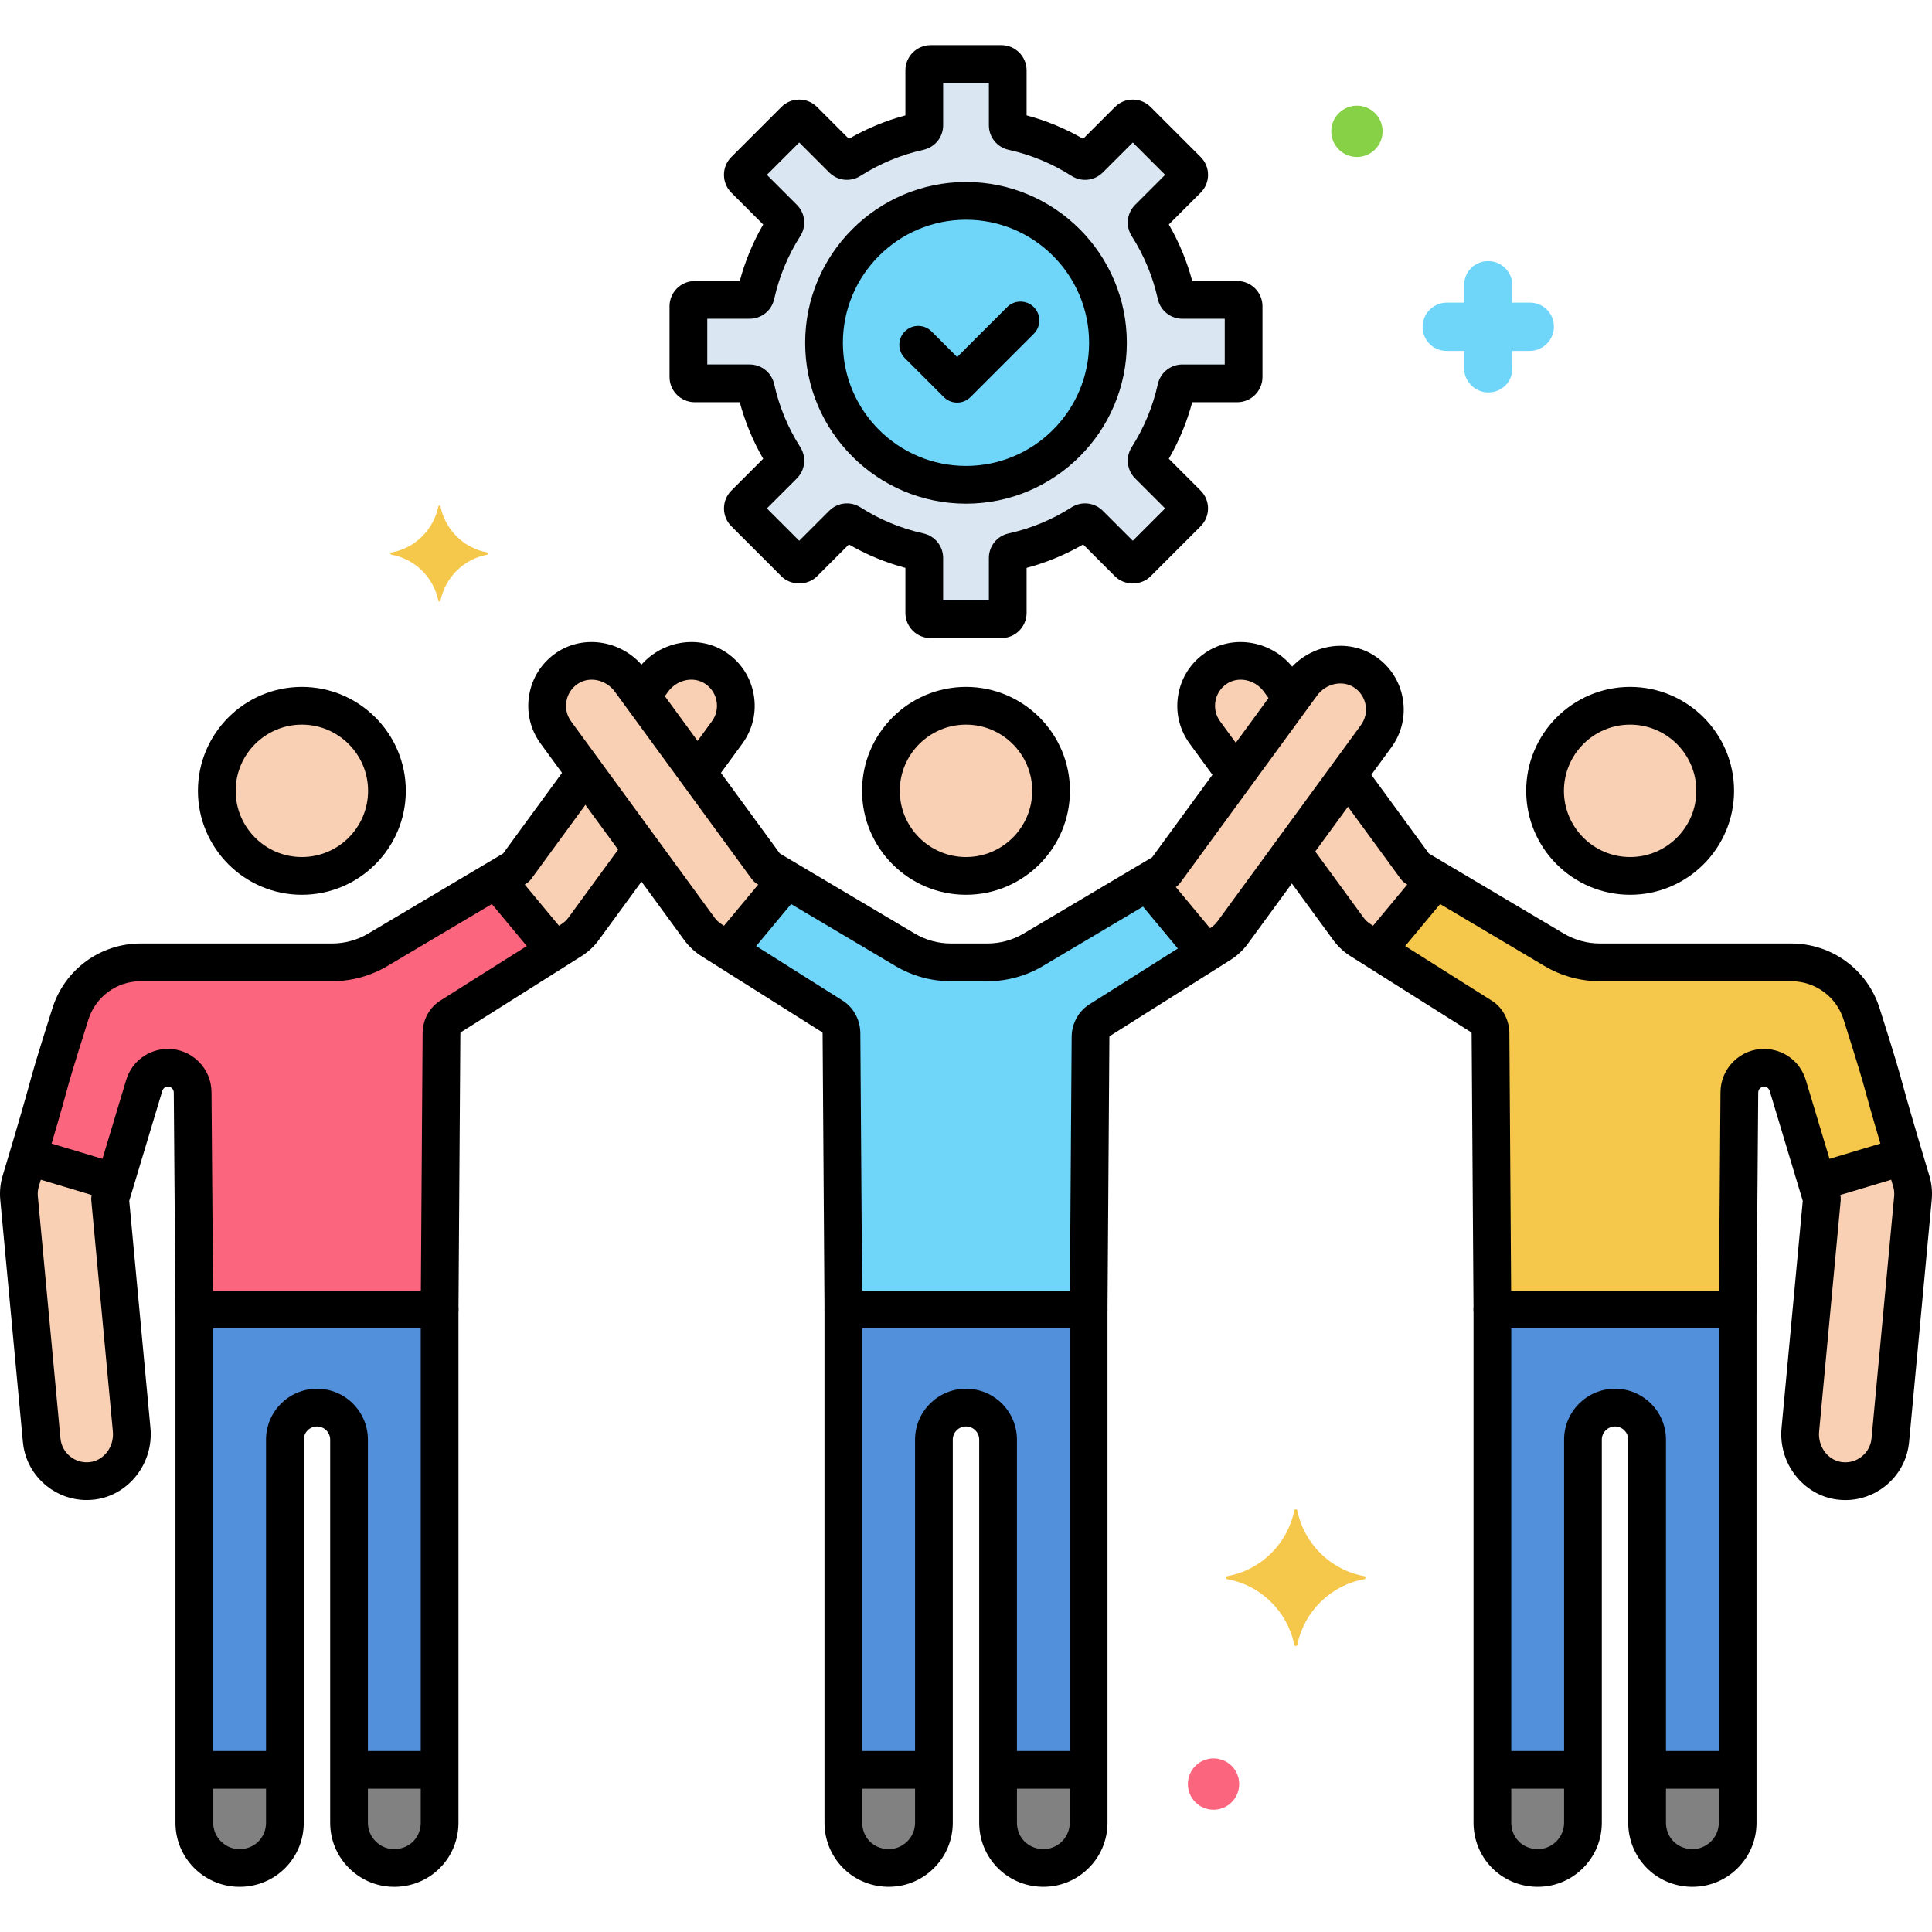 <?xml version="1.0" encoding="utf-8"?>
<!-- Generator: Adobe Illustrator 24.0.0, SVG Export Plug-In . SVG Version: 6.00 Build 0)  -->
<svg version="1.1" xmlns="http://www.w3.org/2000/svg" xmlns:xlink="http://www.w3.org/1999/xlink" x="0px" y="0px"
	 viewBox="0 0 256 256" enable-background="new 0 0 256 256" xml:space="preserve">
<g id="Layer_1">
</g>
<g id="Layer_2">
</g>
<g id="Layer_3">
</g>
<g id="Layer_4">
</g>
<g id="Layer_5">
</g>
<g id="Layer_6">
</g>
<g id="Layer_7">
</g>
<g id="Layer_8">
</g>
<g id="Layer_9">
</g>
<g id="Layer_10">
</g>
<g id="Layer_11">
</g>
<g id="Layer_12">
</g>
<g id="Layer_13">
</g>
<g id="Layer_14">
</g>
<g id="Layer_15">
</g>
<g id="Layer_16">
</g>
<g id="Layer_17">
</g>
<g id="Layer_18">
</g>
<g id="Layer_19">
</g>
<g id="Layer_20">
</g>
<g id="Layer_21">
	<g>
		<g>
			<g>
				<circle fill="#F9D0B4" cx="128" cy="104.79" r="11.273"/>
			</g>
		</g>
		<g>
			<g>
				<path fill="#F9D0B4" d="M180.889,89.066c-2.709-1.858-6.444-1.038-8.382,1.614l-18.126,24.804l-17.472,10.368
					c-1.836,1.09-3.932,1.665-6.067,1.665H126c-2.135,0-4.231-0.575-6.067-1.665l-18.314-10.868L83.493,90.18
					c-1.938-2.652-5.672-3.472-8.382-1.614c-2.804,1.922-3.446,5.766-1.455,8.491l19,26c0.478,0.655,1.085,1.206,1.782,1.62
					l15.821,9.982c0.005,0.003,0.009,0.005,0.014,0.008c0.786,0.469,1.228,1.356,1.228,2.271l0.25,36.579h32.5l0.25-36.079
					c0-0.916,0.441-1.802,1.228-2.271c0.005-0.003,0.009-0.005,0.014-0.008l15.821-9.982c0.697-0.414,1.304-0.965,1.782-1.62l19-26
					C184.336,94.832,183.693,90.989,180.889,89.066z"/>
			</g>
		</g>
		<g>
			<g>
				<circle fill="#F9D0B4" cx="216" cy="104.79" r="11.273"/>
			</g>
		</g>
		<g>
			<g>
				<path fill="#F9D0B4" d="M169.493,90.18c-1.938-2.652-5.672-3.472-8.382-1.614c-2.804,1.922-3.446,5.766-1.455,8.491l4.096,5.605
					l7.431-10.169L169.493,90.18z"/>
			</g>
		</g>
		<g>
			<g>
				<path fill="#F9D0B4" d="M253.212,156.364c-4.962-16.475-2.471-9.162-6.538-22.012c-1.288-4.069-5.065-6.834-9.333-6.834H212
					c-2.135,0-4.231-0.575-6.067-1.665l-18.314-10.868l-9.005-12.323l-7.431,10.169l7.473,10.226
					c0.478,0.655,1.085,1.206,1.782,1.62l15.821,9.982c0.005,0.003,0.009,0.005,0.014,0.008c0.786,0.469,1.228,1.356,1.228,2.271
					l0.25,36.579h32.5l0.224-28.781c0.014-1.818,1.506-3.276,3.324-3.249h0c1.427,0.021,2.675,0.964,3.086,2.331l4.527,15.047
					l-2.856,30.589c-0.305,3.271,1.949,6.359,5.209,6.762c3.374,0.418,6.402-2.036,6.716-5.396l2.994-32.063
					C253.549,157.95,253.46,157.136,253.212,156.364z"/>
			</g>
		</g>
		<g>
			<g>
				
					<ellipse transform="matrix(0.707 -0.707 0.707 0.707 -62.382 58.977)" fill="#F9D0B4" cx="40" cy="104.79" rx="11.273" ry="11.273"/>
			</g>
		</g>
		<g>
			<g>
				<path fill="#F9D0B4" d="M94.889,88.566c-2.709-1.858-6.444-1.038-8.382,1.614C85.994,90.883,85.5,91.559,85,92.243l7.431,10.169
					c0.814-1.114,1.141-1.561,3.913-5.355C98.336,94.332,97.693,90.489,94.889,88.566z"/>
			</g>
		</g>
		<g>
			<g>
				<path fill="#F9D0B4" d="M77.569,102.412c-3.089,4.227-6.068,8.304-9.188,12.573l-18.314,10.868
					c-1.836,1.09-3.932,1.665-6.067,1.665H18.659c-4.268,0-8.045,2.765-9.333,6.834c-4.067,12.85-1.576,5.537-6.538,22.012
					c-0.248,0.772-0.337,1.586-0.262,2.394L5.52,190.82c0.314,3.36,3.342,5.814,6.716,5.396c3.26-0.404,5.514-3.491,5.209-6.762
					l-2.856-30.589l4.527-15.047c0.411-1.366,1.66-2.309,3.086-2.331h0c1.818-0.027,3.31,1.431,3.324,3.249l0.224,28.781h32.5
					l0.25-36.579c0-0.916,0.441-1.802,1.228-2.271c0.005-0.003,0.009-0.005,0.014-0.008l15.821-9.982
					c0.697-0.414,1.304-0.965,1.782-1.62c3.212-4.395,5.7-7.8,7.656-10.476L77.569,102.412z"/>
			</g>
		</g>
		<g>
			<g>
				<path fill="#70D6F9" d="M152.011,116.891l-15.102,8.962c-1.836,1.09-3.932,1.665-6.067,1.665H126
					c-2.135,0-4.231-0.575-6.067-1.665l-15.666-9.297l-7.813,9.393l13.804,8.709c0.005,0.003,0.009,0.005,0.014,0.008
					c0.786,0.469,1.228,1.356,1.228,2.271l0.25,36.579h32.5l0.25-36.079c0-0.916,0.441-1.802,1.228-2.271
					c0.005-0.003,0.009-0.005,0.014-0.008l14.077-8.881L152.011,116.891z"/>
			</g>
		</g>
		<g>
			<g>
				<path fill="#F5C84C" d="M246.674,134.352c-1.288-4.069-5.065-6.834-9.333-6.834H212c-2.135,0-4.231-0.575-6.067-1.665
					l-15.666-9.297l-7.813,9.393l13.804,8.709c0.005,0.003,0.009,0.005,0.014,0.008c0.786,0.469,1.228,1.356,1.228,2.271
					l0.25,36.579h32.5l0.224-28.781c0.014-1.818,1.506-3.276,3.324-3.249h0c1.427,0.021,2.675,0.964,3.086,2.331l3.865,12.846
					l11.517-3.455C248.575,140.838,250.452,146.289,246.674,134.352z"/>
			</g>
		</g>
		<g>
			<g>
				<path fill="#FC657E" d="M65.733,116.556l-15.666,9.297c-1.836,1.09-3.932,1.665-6.067,1.665H18.659
					c-4.268,0-8.045,2.765-9.333,6.834c-3.778,11.937-1.901,6.486-5.592,18.858l11.517,3.455l3.865-12.846
					c0.411-1.366,1.66-2.309,3.086-2.331h0c1.818-0.027,3.31,1.431,3.324,3.249l0.224,28.781h32.5l0.25-36.579
					c0-0.916,0.441-1.802,1.228-2.271c0.005-0.003,0.009-0.005,0.014-0.008l13.804-8.709L65.733,116.556z"/>
			</g>
		</g>
		<g>
			<g>
				<path fill="#5290DB" d="M111.75,173.517v68c0,3.285,2.531,5.898,5.815,5.997c3.398,0.102,6.185-2.622,6.185-5.997v-50.75
					c0-2.347,1.903-4.25,4.25-4.25s4.25,1.903,4.25,4.25v50.75c0,3.285,2.531,5.898,5.815,5.997
					c3.398,0.102,6.185-2.622,6.185-5.997v-68H111.75z"/>
			</g>
		</g>
		<g>
			<g>
				<path fill="#5290DB" d="M197.75,173.517v68c0,3.285,2.531,5.898,5.815,5.997c3.398,0.102,6.185-2.622,6.185-5.997v-50.75
					c0-2.347,1.903-4.25,4.25-4.25s4.25,1.903,4.25,4.25v50.75c0,3.285,2.531,5.898,5.815,5.997
					c3.398,0.102,6.185-2.622,6.185-5.997v-68H197.75z"/>
			</g>
		</g>
		<g>
			<g>
				<path fill="#5290DB" d="M25.75,173.517v68c0,3.375,2.787,6.099,6.185,5.997c3.284-0.099,5.815-2.712,5.815-5.997v-50.75
					c0-2.347,1.903-4.25,4.25-4.25h0c2.347,0,4.25,1.903,4.25,4.25v50.75c0,3.375,2.787,6.099,6.185,5.997
					c3.284-0.099,5.815-2.712,5.815-5.997v-68H25.75z"/>
			</g>
		</g>
		<g>
			<g>
				<path fill="#818182" d="M111.75,234.517v7c0,3.285,2.531,5.898,5.815,5.997c3.398,0.102,6.185-2.622,6.185-5.997v-7H111.75z"/>
			</g>
		</g>
		<g>
			<g>
				<path fill="#818182" d="M132.25,234.517v7c0,3.285,2.531,5.898,5.815,5.997c3.398,0.102,6.185-2.622,6.185-5.997v-7H132.25z"/>
			</g>
		</g>
		<g>
			<g>
				<path fill="#818182" d="M197.75,234.517v7c0,3.285,2.531,5.898,5.815,5.997c3.398,0.102,6.185-2.622,6.185-5.997v-7H197.75z"/>
			</g>
		</g>
		<g>
			<g>
				<path fill="#818182" d="M218.25,234.517v7c0,3.285,2.531,5.898,5.815,5.997c3.398,0.102,6.185-2.622,6.185-5.997v-7H218.25z"/>
			</g>
		</g>
		<g>
			<g>
				<path fill="#818182" d="M46.25,234.517v7c0,3.375,2.787,6.099,6.185,5.997c3.284-0.099,5.815-2.712,5.815-5.997v-7H46.25z"/>
			</g>
		</g>
		<g>
			<g>
				<path fill="#818182" d="M25.75,234.517v7c0,3.375,2.787,6.099,6.185,5.997c3.284-0.099,5.815-2.712,5.815-5.997v-7H25.75z"/>
			</g>
		</g>
		<g>
			<g>
				<path fill="#DAE6F1" d="M163.944,39.737h-7.271c-0.397,0-0.734-0.279-0.82-0.667c-0.728-3.288-2.023-6.363-3.778-9.116
					c-0.213-0.335-0.172-0.771,0.109-1.052l5.142-5.142c0.328-0.328,0.328-0.86,0-1.188l-6.632-6.632
					c-0.328-0.328-0.86-0.328-1.188,0l-5.142,5.142c-0.281,0.281-0.717,0.322-1.052,0.109c-2.753-1.755-5.828-3.049-9.116-3.778
					c-0.388-0.086-0.667-0.423-0.667-0.82V9.323c0-0.464-0.376-0.84-0.84-0.84h-9.379c-0.464,0-0.84,0.376-0.84,0.84v7.271
					c0,0.397-0.279,0.734-0.667,0.82c-3.288,0.728-6.363,2.023-9.116,3.778c-0.335,0.213-0.771,0.172-1.051-0.109l-5.142-5.142
					c-0.328-0.328-0.86-0.328-1.188,0l-6.632,6.632c-0.328,0.328-0.328,0.86,0,1.188l5.142,5.142
					c0.281,0.281,0.322,0.717,0.109,1.052c-1.755,2.753-3.049,5.828-3.778,9.116c-0.086,0.387-0.423,0.667-0.82,0.667h-7.271
					c-0.464,0-0.84,0.376-0.84,0.84v9.379c0,0.464,0.376,0.84,0.84,0.84h7.271c0.397,0,0.734,0.279,0.82,0.667
					c0.728,3.288,2.023,6.363,3.778,9.116c0.213,0.335,0.172,0.771-0.109,1.052l-5.142,5.142c-0.328,0.328-0.328,0.86,0,1.188
					l6.632,6.632c0.328,0.328,0.86,0.328,1.188,0l5.142-5.142c0.281-0.281,0.717-0.322,1.051-0.109
					c2.753,1.755,5.828,3.049,9.116,3.778c0.388,0.086,0.667,0.423,0.667,0.82v7.271c0,0.464,0.376,0.84,0.84,0.84h9.379
					c0.464,0,0.84-0.376,0.84-0.84v-7.271c0-0.397,0.279-0.734,0.667-0.82c3.288-0.728,6.363-2.023,9.116-3.778
					c0.335-0.213,0.771-0.172,1.052,0.109l5.142,5.142c0.328,0.328,0.86,0.328,1.188,0l6.632-6.632c0.328-0.328,0.328-0.86,0-1.188
					l-5.142-5.142c-0.281-0.281-0.322-0.717-0.109-1.052c1.755-2.753,3.049-5.828,3.778-9.116c0.086-0.387,0.423-0.667,0.82-0.667
					h7.271c0.464,0,0.84-0.376,0.84-0.84v-9.379C164.784,40.113,164.408,39.737,163.944,39.737z"/>
			</g>
		</g>
		<g>
			<g>
				<circle fill="#70D6F9" cx="128" cy="45.427" r="18.811"/>
			</g>
		</g>
		<g>
			<g>
				<path fill="#F5C84C" d="M180.8,208.85c-4.5-0.8-8-4.3-8.9-8.7c0-0.2-0.4-0.2-0.4,0c-0.9,4.4-4.4,7.9-8.9,8.7
					c-0.2,0-0.2,0.3,0,0.4c4.5,0.8,8,4.3,8.9,8.7c0,0.2,0.4,0.2,0.4,0c0.9-4.4,4.4-7.9,8.9-8.7C181,209.15,181,208.85,180.8,208.85z
					"/>
			</g>
		</g>
		<g>
			<g>
				<path fill="#F5C84C" d="M64.61,73.21c-3.157-0.561-5.613-3.017-6.245-6.104c0-0.14-0.281-0.14-0.281,0
					c-0.632,3.087-3.087,5.543-6.245,6.104c-0.14,0-0.14,0.211,0,0.281c3.157,0.561,5.613,3.017,6.245,6.104
					c0,0.14,0.281,0.14,0.281,0c0.631-3.087,3.087-5.543,6.245-6.104C64.75,73.42,64.75,73.21,64.61,73.21z"/>
			</g>
		</g>
		<g>
			<g>
				<path fill="#70D6F9" d="M202.7,40.1h-2.3v-2.3c0-1.7-1.4-3.2-3.2-3.2S194,36,194,37.8v2.3h-2.3c-1.7,0-3.2,1.4-3.2,3.2
					s1.4,3.2,3.2,3.2h2.3v2.3c0,1.7,1.4,3.2,3.2,3.2s3.2-1.4,3.2-3.2v-2.3h2.3c1.7,0,3.2-1.4,3.2-3.2S204.5,40.1,202.7,40.1z"/>
			</g>
		</g>
		<g>
			<g>
				<path fill="#FC657E" d="M160.8,233c-1.878,0-3.4,1.522-3.4,3.4c0,1.878,1.522,3.4,3.4,3.4c1.878,0,3.4-1.522,3.4-3.4
					C164.2,234.522,162.678,233,160.8,233z"/>
			</g>
		</g>
		<g>
			<g>
				<path fill="#87D147" d="M179.8,14c-1.878,0-3.4,1.522-3.4,3.4c0,1.878,1.522,3.4,3.4,3.4c1.878,0,3.4-1.522,3.4-3.4
					C183.2,15.522,181.678,14,179.8,14z"/>
			</g>
		</g>
		<g>
			<g>
				<g>
					<path d="M128,91.017c-7.594,0-13.773,6.179-13.773,13.773s6.179,13.773,13.773,13.773s13.773-6.179,13.773-13.773
						S135.594,91.017,128,91.017z M128,113.563c-4.837,0-8.773-3.936-8.773-8.773s3.936-8.773,8.773-8.773s8.773,3.936,8.773,8.773
						S132.837,113.563,128,113.563z"/>
				</g>
			</g>
		</g>
		<g>
			<g>
				<g>
					<path d="M185.878,92.584c-0.391-2.285-1.66-4.267-3.575-5.58c-3.749-2.57-9.049-1.582-11.814,2.201l-17.824,24.391
						l-17.031,10.107c-1.449,0.86-3.106,1.314-4.791,1.314H126c-1.686,0-3.342-0.455-4.791-1.314l-17.874-10.607L85.511,88.705
						c-2.766-3.784-8.066-4.771-11.814-2.201c-1.915,1.313-3.185,3.295-3.575,5.58c-0.391,2.286,0.147,4.576,1.515,6.448l19,26
						c0.682,0.934,1.532,1.706,2.467,2.259l15.86,10.001c0.008,0.01,0.036,0.063,0.036,0.163l0.25,36.579
						c0.009,1.374,1.126,2.483,2.5,2.483h32.5c1.374,0,2.49-1.109,2.5-2.483l0.25-36.096c0-0.083,0.025-0.137,0.009-0.125
						c0.008-0.004,0.015-0.009,0.022-0.014c0.015-0.009,0.029-0.018,0.043-0.027l15.762-9.946c0.994-0.589,1.843-1.361,2.525-2.295
						l19-26C185.731,97.16,186.269,94.87,185.878,92.584z M180.326,96.082l-19,26c-0.281,0.384-0.63,0.702-1.098,0.98l-15.801,9.969
						c-1.498,0.903-2.427,2.589-2.427,4.389l-0.233,33.596h-27.534L114,136.938c0-1.816-0.93-3.503-2.427-4.406l-15.859-10.005
						c-0.409-0.242-0.758-0.56-1.039-0.944l-19-26c-0.563-0.771-0.785-1.713-0.624-2.655c0.161-0.941,0.685-1.757,1.475-2.299
						c1.542-1.057,3.763-0.597,4.949,1.027l18.126,24.804c0.2,0.273,0.452,0.502,0.743,0.675l18.314,10.868
						c2.221,1.318,4.76,2.015,7.343,2.015h4.842c2.583,0,5.122-0.697,7.343-2.015l17.472-10.368
						c0.291-0.172,0.543-0.402,0.743-0.675l18.126-24.804c1.187-1.625,3.407-2.085,4.95-1.027c0.79,0.542,1.313,1.358,1.474,2.299
						C181.111,94.368,180.889,95.312,180.326,96.082z"/>
				</g>
			</g>
		</g>
		<g>
			<g>
				<g>
					<path d="M216,91.017c-7.594,0-13.772,6.179-13.772,13.773s6.178,13.773,13.772,13.773s13.773-6.179,13.773-13.773
						S223.594,91.017,216,91.017z M216,113.563c-4.837,0-8.772-3.936-8.772-8.773s3.936-8.773,8.772-8.773
						c4.837,0,8.773,3.936,8.773,8.773S220.837,113.563,216,113.563z"/>
				</g>
			</g>
		</g>
		<g>
			<g>
				<path d="M172.859,90.55l-1.348-1.845c-2.765-3.784-8.066-4.771-11.814-2.201c-1.915,1.313-3.185,3.295-3.576,5.581
					s0.147,4.576,1.515,6.447l3.642,4.984c0.49,0.67,1.25,1.025,2.021,1.025c0.512,0,1.028-0.156,1.473-0.481
					c1.115-0.815,1.358-2.379,0.543-3.494l-3.642-4.984c-0.563-0.771-0.785-1.713-0.624-2.655c0.161-0.941,0.685-1.757,1.475-2.299
					c1.543-1.057,3.763-0.597,4.95,1.026l1.348,1.845c0.813,1.115,2.378,1.359,3.493,0.544
					C173.43,93.229,173.673,91.665,172.859,90.55z"/>
			</g>
		</g>
		<g>
			<g>
				<path d="M255.606,155.643c-2.34-7.769-3.014-10.22-3.505-12.009c-0.553-2.01-0.887-3.224-3.043-10.037
					c-1.624-5.132-6.333-8.58-11.716-8.58H212c-1.686,0-3.342-0.455-4.791-1.314l-17.874-10.607l-8.216-11.242
					c-0.815-1.115-2.379-1.358-3.494-0.543s-1.358,2.379-0.543,3.494l8.518,11.655c0.2,0.273,0.452,0.502,0.743,0.675l18.314,10.868
					c2.221,1.318,4.76,2.015,7.343,2.015h25.341c3.193,0,5.986,2.045,6.95,5.089c2.127,6.723,2.452,7.901,2.989,9.854
					c0.499,1.814,1.182,4.298,3.553,12.17c0.146,0.452,0.197,0.921,0.153,1.395l-2.995,32.063c-0.088,0.951-0.547,1.804-1.292,2.402
					c-0.744,0.598-1.677,0.863-2.627,0.746c-1.856-0.23-3.214-2.046-3.027-4.049l2.856-30.588c0.03-0.321-0.002-0.644-0.095-0.953
					l-4.527-15.047c-0.728-2.42-2.916-4.072-5.443-4.11c-1.553-0.036-3.015,0.561-4.123,1.644c-1.109,1.084-1.726,2.535-1.738,4.085
					l-0.205,26.3h-27.537L200,136.938c0-1.824-0.938-3.517-2.418-4.401c-0.006-0.004-0.013-0.008-0.02-0.012l-15.849-9.999
					c-0.408-0.242-0.758-0.56-1.039-0.944l-7.034-9.625c-0.815-1.115-2.379-1.358-3.494-0.543s-1.358,2.379-0.543,3.494l7.034,9.625
					c0.683,0.934,1.532,1.706,2.466,2.259l15.821,9.982c0.015,0.009,0.03,0.019,0.045,0.028c0.011,0.021,0.031,0.071,0.031,0.154
					l0.25,36.579c0.009,1.374,1.126,2.483,2.5,2.483h32.5c1.373,0,2.489-1.107,2.5-2.48l0.224-28.78
					c0.002-0.281,0.147-0.464,0.233-0.548c0.085-0.084,0.25-0.201,0.553-0.221c0.339,0.005,0.632,0.227,0.73,0.552l4.387,14.58
					l-2.811,30.103c-0.435,4.667,2.88,8.917,7.391,9.476c0.357,0.044,0.714,0.066,1.068,0.066c1.928,0,3.781-0.65,5.307-1.877
					c1.807-1.454,2.921-3.525,3.137-5.834l2.995-32.063C256.071,157.838,255.945,156.697,255.606,155.643z"/>
			</g>
		</g>
		<g>
			<g>
				<g>
					<path d="M40,91.017c-7.594,0-13.773,6.179-13.773,13.773S32.406,118.563,40,118.563s13.773-6.179,13.773-13.773
						S47.595,91.017,40,91.017z M40,113.563c-4.837,0-8.773-3.936-8.773-8.773s3.936-8.773,8.773-8.773s8.773,3.936,8.773,8.773
						S44.838,113.563,40,113.563z"/>
				</g>
			</g>
		</g>
		<g>
			<g>
				<path d="M99.878,92.085c-0.391-2.286-1.661-4.268-3.576-5.581c-3.748-2.57-9.049-1.583-11.815,2.202l-1.219,1.668
					c-0.815,1.114-0.573,2.679,0.542,3.494c1.113,0.815,2.678,0.573,3.494-0.542l1.222-1.671c1.187-1.624,3.407-2.085,4.95-1.027
					c0.79,0.542,1.313,1.358,1.475,2.299c0.161,0.941-0.061,1.884-0.624,2.655l-3.599,4.924c-0.814,1.115-0.571,2.679,0.543,3.494
					c0.445,0.325,0.961,0.481,1.473,0.481c0.771,0,1.531-0.355,2.021-1.025l3.599-4.924C99.731,96.661,100.269,94.371,99.878,92.085
					z"/>
			</g>
		</g>
		<g>
			<g>
				<path d="M85.989,111.228c-1.114-0.815-2.679-0.571-3.494,0.543l-7.17,9.811c-0.281,0.385-0.63,0.703-1.097,0.98l-15.791,9.963
					c-1.504,0.902-2.438,2.592-2.438,4.396l-0.233,34.096H28.23l-0.205-26.3c-0.012-1.55-0.629-3.001-1.738-4.085
					s-2.583-1.678-4.123-1.644c-2.527,0.038-4.715,1.69-5.443,4.11l-4.527,15.047c-0.093,0.309-0.125,0.632-0.095,0.953
					l2.856,30.588c0.187,2.003-1.171,3.819-3.027,4.049c-0.951,0.117-1.883-0.147-2.627-0.746c-0.744-0.599-1.203-1.452-1.292-2.402
					l-2.995-32.063c-0.044-0.474,0.007-0.943,0.167-1.441c2.357-7.827,3.04-10.311,3.539-12.125
					c0.537-1.953,0.861-3.131,2.989-9.854c0.963-3.044,3.756-5.089,6.95-5.089H44c2.583,0,5.122-0.697,7.342-2.015l18.314-10.868
					c0.291-0.172,0.543-0.402,0.743-0.675l8.69-11.891c0.814-1.115,0.571-2.679-0.543-3.494c-1.114-0.814-2.679-0.571-3.494,0.543
					l-8.388,11.478L48.79,123.703c-1.448,0.86-3.104,1.314-4.79,1.314H18.659c-5.384,0-10.092,3.448-11.716,8.58
					c-2.157,6.813-2.49,8.027-3.043,10.037c-0.492,1.789-1.166,4.24-3.491,11.963c-0.354,1.099-0.479,2.24-0.372,3.392l2.995,32.063
					c0.215,2.309,1.33,4.38,3.137,5.834c1.526,1.228,3.379,1.877,5.307,1.877c0.354,0,0.71-0.022,1.068-0.066
					c4.511-0.559,7.826-4.81,7.391-9.476l-2.811-30.103l4.387-14.58c0.098-0.325,0.391-0.546,0.73-0.552c0.004,0,0.008,0,0.012,0
					c0.273,0,0.456,0.138,0.541,0.221c0.086,0.084,0.231,0.268,0.233,0.548l0.224,28.78c0.011,1.373,1.127,2.48,2.5,2.48h32.5
					c1.374,0,2.491-1.109,2.5-2.483L61,136.938c0-0.079,0.025-0.13,0.042-0.144c0.011-0.007,0.023-0.014,0.034-0.021l15.762-9.946
					c0.993-0.589,1.842-1.361,2.525-2.295l7.17-9.811C87.347,113.606,87.104,112.042,85.989,111.228z"/>
			</g>
		</g>
		<g>
			<g>
				<g>
					<path d="M163.944,37.237h-5.966c-0.701-2.625-1.741-5.135-3.104-7.49l4.219-4.219c0.631-0.631,0.979-1.469,0.979-2.361
						c0-0.893-0.348-1.732-0.979-2.361l-6.632-6.632c-1.303-1.303-3.422-1.303-4.723,0l-4.219,4.219
						c-2.354-1.363-4.863-2.402-7.489-3.104V9.323c0-1.842-1.499-3.34-3.34-3.34h-9.379c-1.842,0-3.34,1.498-3.34,3.34v5.965
						c-2.625,0.701-5.134,1.741-7.489,3.104l-4.22-4.219c-1.302-1.303-3.421-1.303-4.723,0l-6.631,6.631
						c-0.631,0.631-0.979,1.47-0.979,2.363c0,0.892,0.348,1.73,0.979,2.362l4.219,4.219c-1.363,2.355-2.403,4.865-3.104,7.49h-5.966
						c-1.842,0-3.34,1.498-3.34,3.34v9.379c0,1.842,1.498,3.34,3.34,3.34h5.966c0.701,2.625,1.741,5.135,3.104,7.49l-4.219,4.219
						c-1.302,1.302-1.302,3.421,0,4.724l6.632,6.631c1.261,1.261,3.461,1.262,4.723,0l4.219-4.219
						c2.355,1.363,4.865,2.403,7.489,3.104v5.965c0,1.842,1.499,3.34,3.34,3.34h9.379c1.842,0,3.34-1.499,3.34-3.34v-5.965
						c2.625-0.701,5.134-1.74,7.489-3.104l4.219,4.219c1.262,1.262,3.462,1.261,4.723,0l6.632-6.632
						c1.302-1.302,1.302-3.421,0-4.724l-4.219-4.219c1.363-2.354,2.403-4.865,3.104-7.49h5.966c1.842,0,3.34-1.498,3.34-3.34v-9.379
						C167.284,38.735,165.786,37.237,163.944,37.237z M162.284,48.296h-5.611c-1.577,0-2.918,1.08-3.261,2.626
						c-0.655,2.957-1.813,5.753-3.445,8.313c-0.85,1.334-0.666,3.046,0.449,4.163l3.969,3.968l-4.285,4.284l-3.969-3.968
						c-1.116-1.117-2.828-1.3-4.163-0.45c-2.56,1.632-5.356,2.791-8.313,3.445c-1.546,0.343-2.625,1.684-2.625,3.261v5.611h-6.06
						v-5.611c0-1.577-1.08-2.918-2.626-3.261c-2.957-0.654-5.753-1.813-8.312-3.444c-1.336-0.852-3.047-0.667-4.164,0.449
						l-3.969,3.968l-4.285-4.284l3.971-3.97c1.113-1.115,1.297-2.827,0.447-4.162c-1.631-2.559-2.79-5.355-3.445-8.313
						c-0.343-1.546-1.684-2.626-3.261-2.626h-5.611v-6.059h5.611c1.577,0,2.918-1.08,3.261-2.626
						c0.655-2.957,1.813-5.754,3.445-8.313c0.85-1.334,0.666-3.046-0.449-4.163l-3.968-3.968l4.284-4.285l3.969,3.968
						c1.116,1.117,2.828,1.3,4.163,0.45c2.559-1.631,5.355-2.79,8.311-3.445c1.547-0.341,2.628-1.682,2.628-3.261v-5.611h6.06v5.611
						c0,1.579,1.081,2.92,2.625,3.261c2.958,0.655,5.755,1.814,8.313,3.444c1.336,0.853,3.047,0.667,4.164-0.449l3.969-3.968
						l4.284,4.285l-3.97,3.97c-1.113,1.115-1.297,2.827-0.447,4.162c1.631,2.559,2.79,5.356,3.445,8.314
						c0.343,1.545,1.684,2.625,3.261,2.625h5.611V48.296z"/>
				</g>
			</g>
		</g>
		<g>
			<g>
				<path d="M136.985,40.693c-0.976-0.977-2.559-0.977-3.536,0l-6.62,6.62l-3.395-3.394c-0.977-0.976-2.559-0.976-3.536,0
					c-0.976,0.976-0.976,2.559,0,3.536l5.162,5.162c0.488,0.488,1.128,0.732,1.768,0.732s1.28-0.244,1.768-0.732l8.387-8.388
					C137.962,43.252,137.962,41.669,136.985,40.693z"/>
			</g>
		</g>
		<g>
			<g>
				<g>
					<path d="M128,24.115c-11.751,0-21.312,9.561-21.312,21.312S116.249,66.738,128,66.738s21.312-9.561,21.312-21.312
						S139.751,24.115,128,24.115z M128,61.738c-8.994,0-16.312-7.317-16.312-16.312S119.006,29.115,128,29.115
						s16.312,7.317,16.312,16.312S136.994,61.738,128,61.738z"/>
				</g>
			</g>
		</g>
		<g>
			<g>
				<path d="M161.25,124.09l-6.93-8.332c-0.882-1.062-2.46-1.208-3.521-0.323c-1.062,0.883-1.207,2.459-0.323,3.521l6.93,8.332
					c0.494,0.594,1.206,0.901,1.923,0.901c0.563,0,1.13-0.189,1.597-0.578C161.988,126.728,162.133,125.151,161.25,124.09z"/>
			</g>
		</g>
		<g>
			<g>
				<path d="M105.313,115.299c-1.062-0.883-2.638-0.737-3.521,0.323l-6.789,8.162c-0.883,1.062-0.738,2.638,0.323,3.521
					c0.467,0.389,1.034,0.578,1.597,0.578c0.717,0,1.429-0.307,1.923-0.901l6.789-8.162
					C106.52,117.758,106.375,116.182,105.313,115.299z"/>
			</g>
		</g>
		<g>
			<g>
				<path d="M253.794,152.751c-0.396-1.322-1.79-2.071-3.113-1.676l-9.653,2.896c-1.323,0.396-2.073,1.791-1.676,3.113
					c0.325,1.083,1.318,1.782,2.394,1.782c0.238,0,0.48-0.034,0.719-0.106l9.653-2.896
					C253.441,155.467,254.191,154.073,253.794,152.751z"/>
			</g>
		</g>
		<g>
			<g>
				<path d="M191.385,115.212c-1.061-0.883-2.638-0.737-3.521,0.323l-6.903,8.299c-0.883,1.062-0.738,2.638,0.323,3.521
					c0.467,0.389,1.034,0.578,1.597,0.578c0.717,0,1.429-0.307,1.923-0.901l6.903-8.299
					C192.591,117.671,192.446,116.095,191.385,115.212z"/>
			</g>
		</g>
		<g>
			<g>
				<path d="M15.323,154.076l-10.13-3.04c-1.322-0.395-2.716,0.354-3.113,1.676c-0.397,1.322,0.354,2.716,1.676,3.113l10.13,3.04
					c0.239,0.072,0.481,0.106,0.719,0.106c1.075,0,2.069-0.699,2.394-1.782C17.396,155.867,16.646,154.473,15.323,154.076z"/>
			</g>
		</g>
		<g>
			<g>
				<path d="M74.979,123.763l-6.793-8.167c-0.882-1.063-2.46-1.207-3.521-0.323c-1.062,0.883-1.207,2.459-0.323,3.521l6.793,8.167
					c0.494,0.595,1.206,0.901,1.923,0.901c0.563,0,1.13-0.189,1.597-0.578C75.717,126.4,75.862,124.824,74.979,123.763z"/>
			</g>
		</g>
		<g>
			<g>
				<path d="M144.25,171.017c-1.381,0-2.5,1.119-2.5,2.5v68c0,0.955-0.377,1.847-1.063,2.512c-0.686,0.666-1.589,1.029-2.547,0.986
					c-1.933-0.058-3.39-1.563-3.39-3.499v-50.75c0-3.722-3.028-6.75-6.75-6.75s-6.75,3.028-6.75,6.75v50.75
					c0,0.955-0.377,1.847-1.063,2.512c-0.686,0.666-1.59,1.029-2.547,0.986c-1.933-0.058-3.39-1.563-3.39-3.499v-68
					c0-1.381-1.119-2.5-2.5-2.5s-2.5,1.119-2.5,2.5v68c0,4.625,3.619,8.357,8.24,8.497c2.331,0.069,4.516-0.781,6.179-2.396
					c1.665-1.615,2.581-3.782,2.581-6.101v-50.75c0-0.965,0.785-1.75,1.75-1.75s1.75,0.785,1.75,1.75v50.75
					c0,4.625,3.619,8.357,8.24,8.497c0.088,0.002,0.176,0.004,0.264,0.004c2.222,0,4.314-0.847,5.915-2.4
					c1.665-1.615,2.581-3.782,2.581-6.101v-68C146.75,172.136,145.631,171.017,144.25,171.017z"/>
			</g>
		</g>
		<g>
			<g>
				<path d="M230.25,171.017c-1.381,0-2.5,1.119-2.5,2.5v68c0,0.955-0.377,1.847-1.063,2.513c-0.686,0.665-1.598,1.028-2.546,0.986
					c-1.933-0.058-3.391-1.563-3.391-3.499v-50.75c0-3.722-3.028-6.75-6.75-6.75s-6.75,3.028-6.75,6.75v50.75
					c0,0.955-0.377,1.847-1.063,2.513c-0.686,0.665-1.585,1.028-2.546,0.986c-1.933-0.058-3.391-1.563-3.391-3.499v-68
					c0-1.381-1.119-2.5-2.5-2.5s-2.5,1.119-2.5,2.5v68c0,4.625,3.62,8.357,8.24,8.497c2.33,0.069,4.515-0.781,6.179-2.396
					c1.665-1.615,2.581-3.782,2.581-6.101v-50.75c0-0.965,0.785-1.75,1.75-1.75s1.75,0.785,1.75,1.75v50.75
					c0,4.625,3.62,8.357,8.24,8.497c0.088,0.002,0.176,0.004,0.264,0.004c2.222,0,4.314-0.847,5.915-2.4
					c1.665-1.615,2.581-3.782,2.581-6.101v-68C232.75,172.136,231.63,171.017,230.25,171.017z"/>
			</g>
		</g>
		<g>
			<g>
				<path d="M58.25,171.017c-1.381,0-2.5,1.119-2.5,2.5v68c0,1.936-1.458,3.44-3.391,3.499c-0.951,0.044-1.861-0.321-2.546-0.986
					c-0.686-0.666-1.063-1.558-1.063-2.513v-50.75c0-3.722-3.028-6.75-6.75-6.75s-6.75,3.028-6.75,6.75v50.75
					c0,1.936-1.458,3.44-3.391,3.499c-0.946,0.044-1.861-0.321-2.546-0.986c-0.686-0.666-1.063-1.558-1.063-2.513v-68
					c0-1.381-1.119-2.5-2.5-2.5s-2.5,1.119-2.5,2.5v68c0,2.319,0.917,4.485,2.581,6.101c1.664,1.615,3.876,2.464,6.179,2.396
					c4.621-0.14,8.24-3.872,8.24-8.497v-50.75c0-0.965,0.785-1.75,1.75-1.75s1.75,0.785,1.75,1.75v50.75
					c0,2.319,0.917,4.485,2.581,6.101c1.601,1.553,3.692,2.4,5.915,2.4c0.088,0,0.176-0.001,0.264-0.004
					c4.621-0.14,8.24-3.872,8.24-8.497v-68C60.75,172.136,59.631,171.017,58.25,171.017z"/>
			</g>
		</g>
		<g>
			<g>
				<path d="M122.833,232.017h-10.125c-1.381,0-2.5,1.119-2.5,2.5s1.119,2.5,2.5,2.5h10.125c1.381,0,2.5-1.119,2.5-2.5
					S124.214,232.017,122.833,232.017z"/>
			</g>
		</g>
		<g>
			<g>
				<path d="M143.375,232.017H133.25c-1.381,0-2.5,1.119-2.5,2.5s1.119,2.5,2.5,2.5h10.125c1.381,0,2.5-1.119,2.5-2.5
					S144.756,232.017,143.375,232.017z"/>
			</g>
		</g>
		<g>
			<g>
				<path d="M208.688,232.017H198.5c-1.381,0-2.5,1.119-2.5,2.5s1.119,2.5,2.5,2.5h10.188c1.381,0,2.5-1.119,2.5-2.5
					S210.069,232.017,208.688,232.017z"/>
			</g>
		</g>
		<g>
			<g>
				<path d="M229.479,232.017h-10.186c-1.381,0-2.5,1.119-2.5,2.5s1.119,2.5,2.5,2.5h10.186c1.381,0,2.5-1.119,2.5-2.5
					S230.859,232.017,229.479,232.017z"/>
			</g>
		</g>
		<g>
			<g>
				<path d="M57.531,232.017H46.844c-1.381,0-2.5,1.119-2.5,2.5s1.119,2.5,2.5,2.5h10.688c1.381,0,2.5-1.119,2.5-2.5
					S58.912,232.017,57.531,232.017z"/>
			</g>
		</g>
		<g>
			<g>
				<path d="M37.031,232.017H26.406c-1.381,0-2.5,1.119-2.5,2.5s1.119,2.5,2.5,2.5h10.625c1.381,0,2.5-1.119,2.5-2.5
					S38.412,232.017,37.031,232.017z"/>
			</g>
		</g>
	</g>
</g>
<g id="Layer_22">
</g>
<g id="Layer_23">
</g>
<g id="Layer_24">
</g>
<g id="Layer_25">
</g>
<g id="Layer_26">
</g>
<g id="Layer_27">
</g>
<g id="Layer_28">
</g>
<g id="Layer_29">
</g>
<g id="Layer_30">
</g>
<g id="Layer_31">
</g>
<g id="Layer_32">
</g>
<g id="Layer_33">
</g>
<g id="Layer_34">
</g>
<g id="Layer_35">
</g>
<g id="Layer_36">
</g>
<g id="Layer_37">
</g>
<g id="Layer_38">
</g>
<g id="Layer_39">
</g>
<g id="Layer_40">
</g>
<g id="Layer_41">
</g>
<g id="Layer_42">
</g>
<g id="Layer_43">
</g>
<g id="Layer_44">
</g>
<g id="Layer_45">
</g>
<g id="Layer_46">
</g>
<g id="Layer_47">
</g>
<g id="Layer_48">
</g>
<g id="Layer_49">
</g>
<g id="Layer_50">
</g>
<g id="Layer_51">
</g>
<g id="Layer_52">
</g>
<g id="Layer_53">
</g>
<g id="Layer_54">
</g>
<g id="Layer_55">
</g>
<g id="Layer_56">
</g>
<g id="Layer_57">
</g>
<g id="Layer_58">
</g>
<g id="Layer_59">
</g>
<g id="Layer_60">
</g>
<g id="Layer_61">
</g>
<g id="Layer_62">
</g>
<g id="Layer_63">
</g>
<g id="Layer_64">
</g>
<g id="Layer_65">
</g>
<g id="Layer_66">
</g>
<g id="Layer_67">
</g>
<g id="Layer_68">
</g>
<g id="Layer_69">
</g>
<g id="Layer_70">
</g>
<g id="Layer_71">
</g>
<g id="Layer_72">
</g>
<g id="Layer_73">
</g>
<g id="Layer_74">
</g>
<g id="Layer_75">
</g>
<g id="Layer_76">
</g>
<g id="Layer_77">
</g>
<g id="Layer_78">
</g>
<g id="Layer_79">
</g>
<g id="Layer_80">
</g>
<g id="Layer_81">
</g>
<g id="Layer_82">
</g>
<g id="Layer_83">
</g>
<g id="Layer_84">
</g>
<g id="Layer_85">
</g>
<g id="Layer_86">
</g>
<g id="Layer_87">
</g>
<g id="Layer_88">
</g>
<g id="Layer_89">
</g>
<g id="Layer_90">
</g>
</svg>
